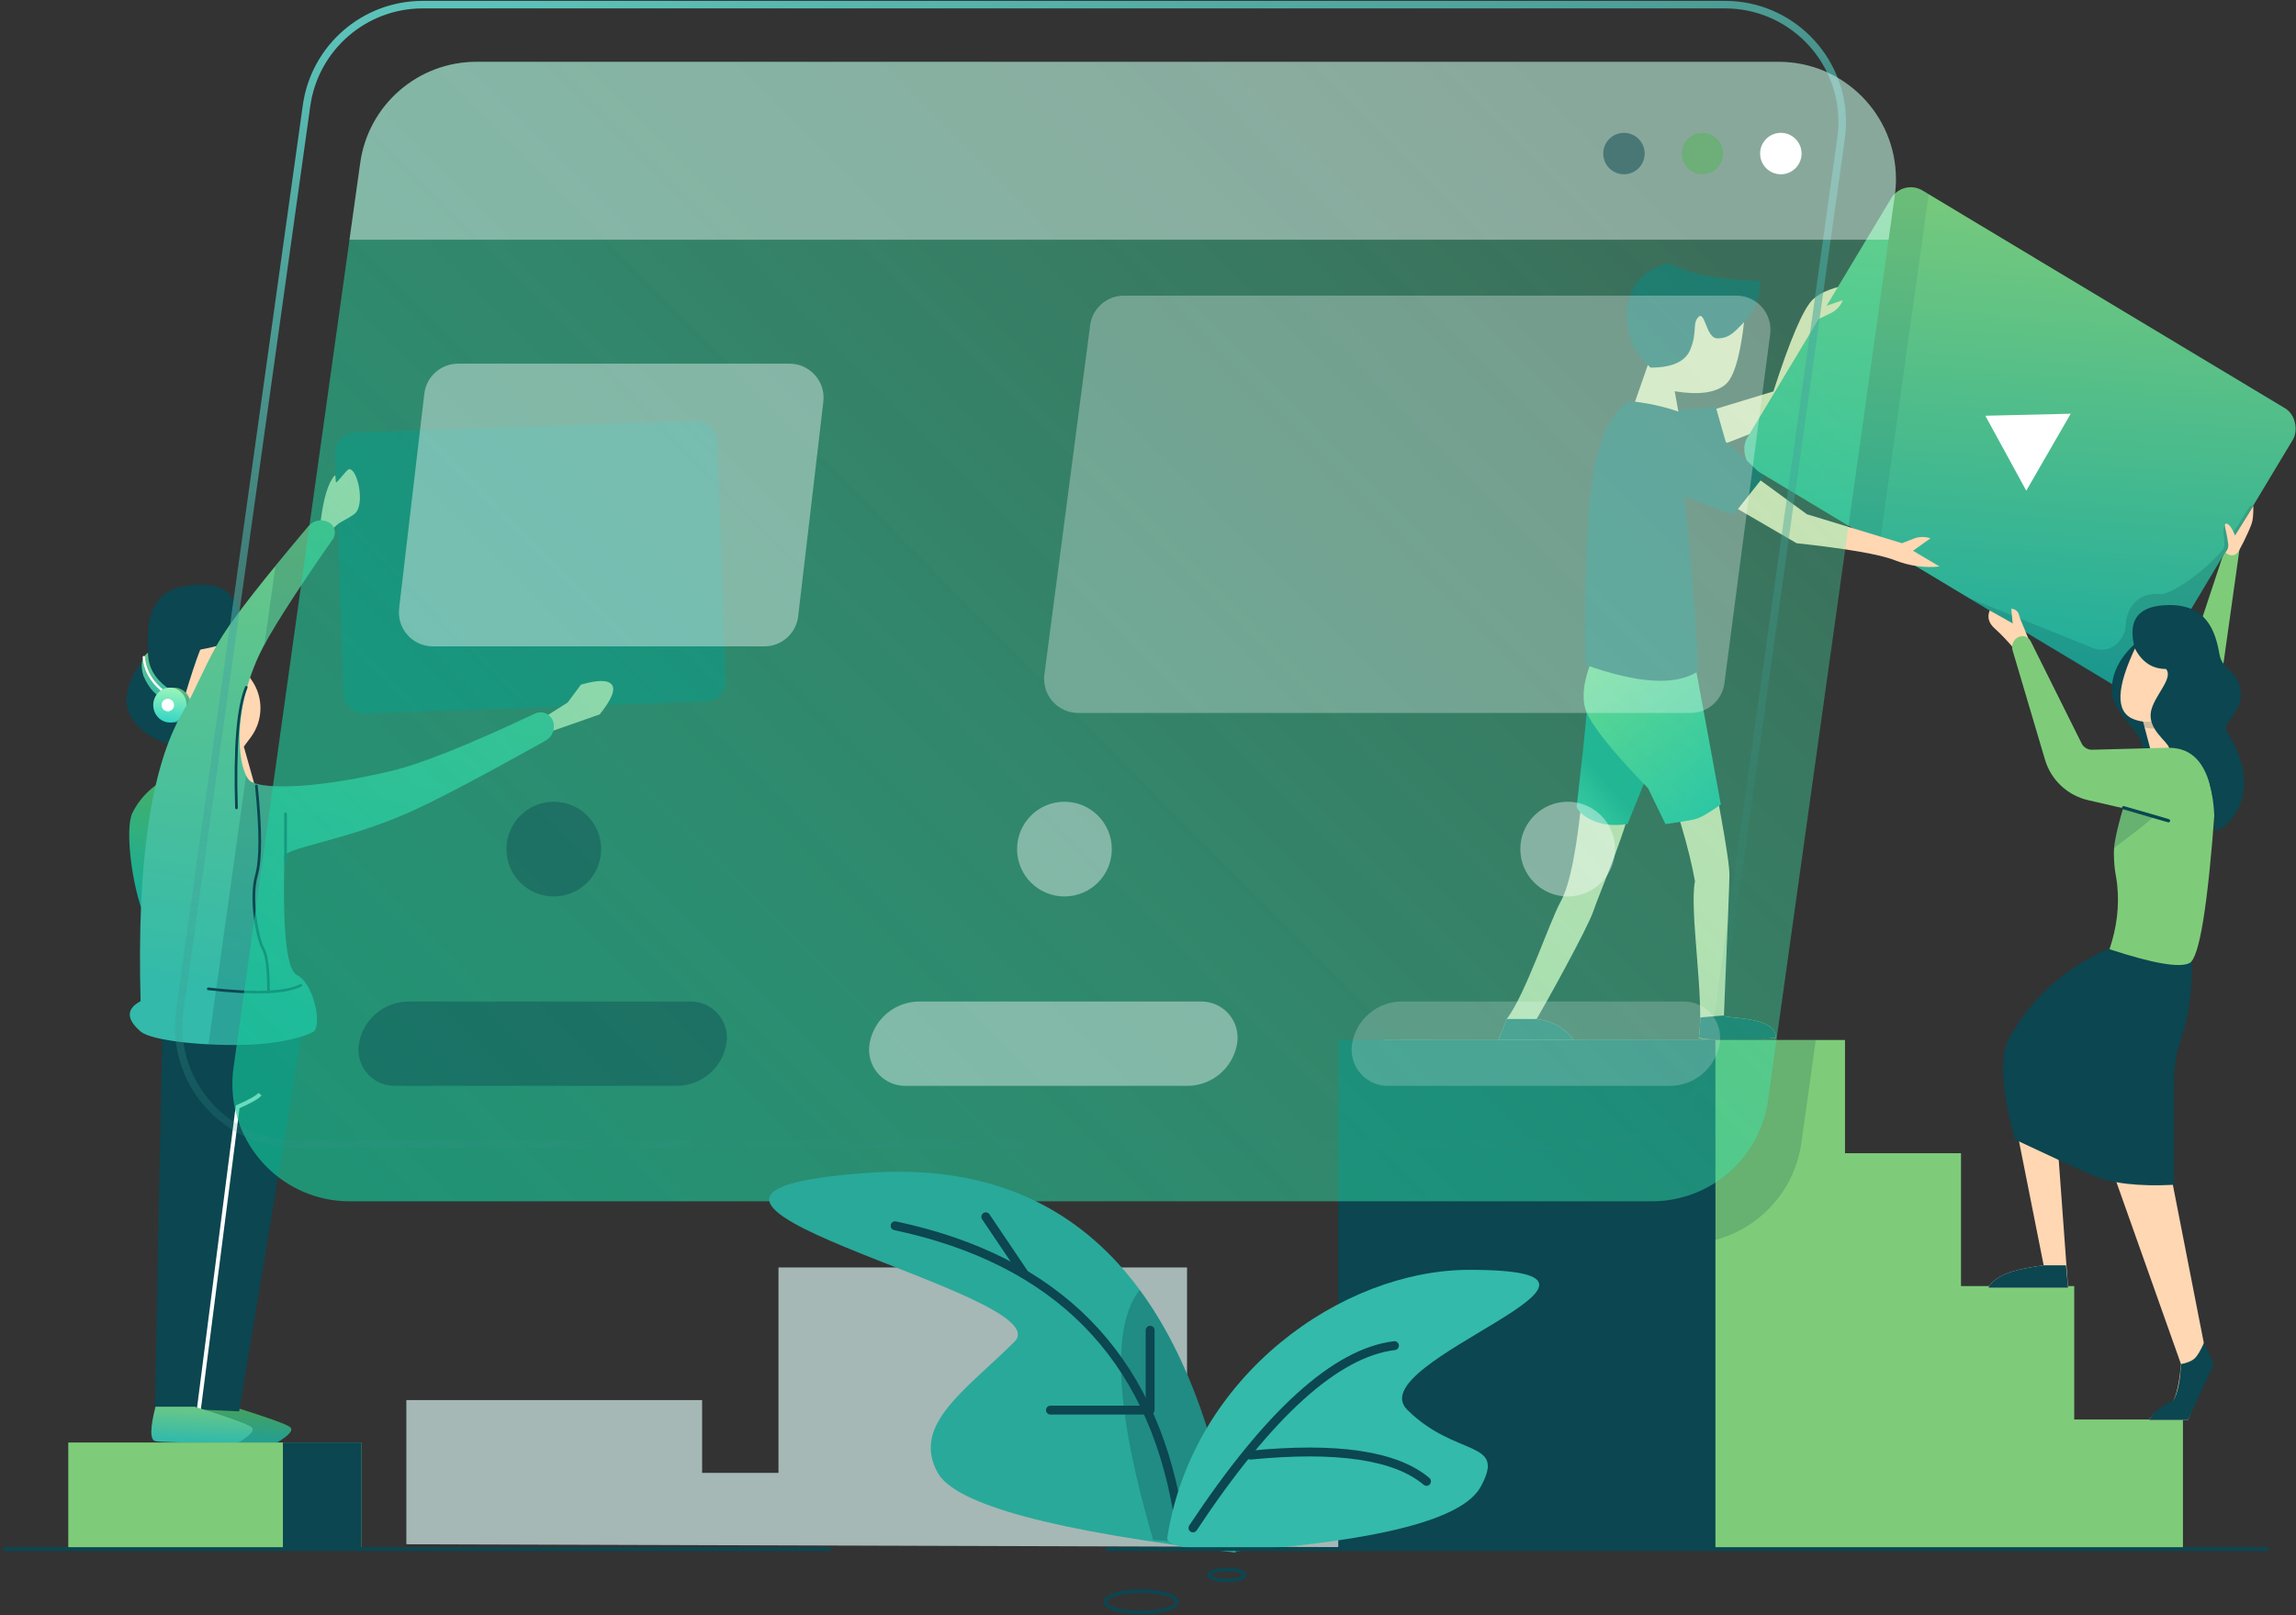 <?xml version="1.0" encoding="UTF-8"?> <svg xmlns="http://www.w3.org/2000/svg" xmlns:xlink="http://www.w3.org/1999/xlink" width="496px" height="349px" viewBox="0 0 496 349"><rect x="0" y="0" width="496" height="349" fill="#333333" stroke="none"/><!-- Generator: Sketch 52.5 (67469) - http://www.bohemiancoding.com/sketch --><title>Led by Proven Managers</title><desc>Created with Sketch.</desc><defs><linearGradient x1="8.498%" y1="-15.689%" x2="91.151%" y2="100%" id="linearGradient-1"><stop stop-color="#7ECC79" offset="0%"></stop><stop stop-color="#1FAD9D" offset="100%"></stop></linearGradient><linearGradient x1="16.835%" y1="95.933%" x2="36.952%" y2="63.614%" id="linearGradient-2"><stop stop-color="#30B397" offset="0%"></stop><stop stop-color="#119282" offset="100%"></stop></linearGradient><linearGradient x1="57.696%" y1="-28.175%" x2="43.408%" y2="90.713%" id="linearGradient-3"><stop stop-color="#52A24C" offset="0%"></stop><stop stop-color="#249F91" offset="100%"></stop></linearGradient><linearGradient x1="57.696%" y1="-28.175%" x2="43.334%" y2="91.333%" id="linearGradient-4"><stop stop-color="#5AB155" offset="0%"></stop><stop stop-color="#14AD9B" offset="100%"></stop></linearGradient><linearGradient x1="57.696%" y1="-28.175%" x2="43.141%" y2="92.933%" id="linearGradient-5"><stop stop-color="#7ECC79" offset="0%"></stop><stop stop-color="#33BAAA" offset="100%"></stop></linearGradient><linearGradient x1="57.696%" y1="-28.175%" x2="43.692%" y2="88.351%" id="linearGradient-6"><stop stop-color="#77BD72" offset="0%"></stop><stop stop-color="#2CA495" offset="100%"></stop></linearGradient><linearGradient x1="57.696%" y1="-28.175%" x2="43.413%" y2="90.677%" id="linearGradient-7"><stop stop-color="#BAFFB5" offset="0%"></stop><stop stop-color="#3CD8C5" offset="100%"></stop></linearGradient><linearGradient x1="2.492%" y1="89.868%" x2="95.711%" y2="27.163%" id="linearGradient-8"><stop stop-color="#16C89A" stop-opacity="0.643" offset="0%"></stop><stop stop-color="#4EFFB9" stop-opacity="0.291" offset="100%"></stop></linearGradient><linearGradient x1="18.345%" y1="0%" x2="50%" y2="100%" id="linearGradient-9"><stop stop-color="#5CC2B9" offset="0%"></stop><stop stop-color="#2F8F83" stop-opacity="0.061" offset="100%"></stop></linearGradient></defs><g id="Pages" stroke="none" stroke-width="1" fill="none" fill-rule="evenodd"><g id="Home---Approach-v3-" transform="translate(-889, -2334)"><g id="Section-1" transform="translate(221, 2335)"><g id="Led-by-Proven-Managers" transform="translate(16, 0)"><g transform="translate(653, 0)"><g id="Group-51" transform="translate(86.655, 37.22)"><path d="M254.245,132.388 C253.095,144.854 251.519,152.912 249.517,156.561 C246.966,161.209 241.997,176.453 237.846,181.981 C236.733,184.826 236.114,186.343 235.988,186.532 L252.294,186.532 C250.462,183.97 247.8,182.453 244.306,181.981 C245.957,179.206 255.306,162.404 256.555,158.662 C257.804,154.921 265.147,137.782 264.69,134.184 C261.405,132.482 257.923,131.883 254.245,132.388 Z" id="Path-312" fill="#FFD7B3"></path><path d="M237.846,181.981 C236.733,184.826 236.114,186.343 235.988,186.532 L252.294,186.532 C250.462,183.97 247.8,182.453 244.306,181.981 L237.846,181.981 Z" id="Path-312-Copy" fill="#0B4651"></path><g id="Group-43" transform="translate(0, 186.421)"><polygon id="Path-321" fill="#D6F1EE" opacity="0.7" points="0.129 109.059 0.129 77.9 64.022 77.9 64.022 93.637 80.518 93.637 80.518 49.24 168.781 49.24 168.781 93.071 226.05 93.071 226.05 109.752"></polygon><ellipse id="Oval-21" stroke="#0B4651" stroke-width="0.772" stroke-linecap="round" stroke-linejoin="round" cx="158.87" cy="121.498" rx="7.721" ry="2.317"></ellipse><ellipse id="Oval-21-Copy" stroke="#0B4651" stroke-width="0.772" stroke-linecap="round" stroke-linejoin="round" cx="177.401" cy="115.705" rx="3.86" ry="1.159"></ellipse><polygon id="Path-274" fill="#7ECC79" points="211.216 110.383 211.216 0.091 310.912 0.091 310.912 24.558 335.978 24.558 335.978 53.267 360.434 53.267 360.434 82.096 383.922 82.096 383.922 110.383"></polygon><polygon id="Path-274-Copy" fill="#0B4651" points="201.449 110.383 201.449 0.091 282.924 0.091 282.924 110.383"></polygon><path d="M304.601,0.091 L301.489,22.316 C299.736,34.834 289.028,44.147 276.388,44.147 L201.449,44.147 L201.449,0.091 L304.601,0.091 Z" id="Combined-Shape" fill="#0B4651" opacity="0.2"></path></g><path d="" id="Path-296" stroke="#979797" stroke-width="0.5"></path><g id="Group-49" transform="translate(281.245, -0)"><path d="M0.079,50.654 L14.203,46.358 C17.812,35.168 20.63,28.573 22.657,26.574 C24.457,24.8 27.654,23.619 32.248,23.033 L25.813,31.016 L18.877,51.74 L0.079,59.09 L0.079,50.654 Z" id="Path-308" fill="#FFD7B3"></path><path d="M66.008,202.098 L72.592,235.203 C68.251,235.797 65.279,236.52 63.679,237.37 C62.078,238.221 61.063,239.11 60.635,240.039 L77.861,240.039 L75.714,210.684 L66.008,202.098 Z" id="Path-301" fill="#FFD7B3"></path><path d="M72.592,235.203 C68.251,235.797 65.279,236.52 63.679,237.37 C62.078,238.221 61.063,239.11 60.635,240.039 L77.861,240.039 L77.408,235.203 L72.592,235.203 Z" id="Path-301-Copy" fill="#0B4651"></path><path d="M88.232,217.014 L102.254,256.553 C101.924,260.58 101.286,263.378 100.342,264.946 C97.767,266.097 96.11,267.323 95.37,268.623 L103.752,268.623 L108.228,257.305 L100.342,217.014 L88.232,217.014 Z" id="Path-302" fill="#FFD7B3"></path><path d="M102.254,256.553 C102.089,260.225 101.535,262.845 100.59,264.413 C98.016,265.564 96.275,266.967 95.37,268.623 L103.752,268.623 L109.338,256.553 L107.248,251.891 C106.464,253.666 105.771,254.82 105.169,255.353 C104.568,255.886 103.596,256.286 102.254,256.553 Z" id="Path-302-Copy" fill="#0B4651"></path><path d="M88.453,166.018 C77.98,170.193 70.187,176.936 65.075,186.249 C63.046,189.945 63.481,197.202 66.378,208.021 C73.491,211.386 79.073,213.956 83.127,215.732 C87.181,217.509 93.052,218.198 100.739,217.801 C100.739,209.348 100.739,201.899 100.739,195.452 C100.739,185.782 104.62,185.907 104.62,169.451 L88.453,166.018 Z" id="Path-300" fill="#0B4651"></path><polygon id="Path-297" fill="#7ECC79" points="110.067 114.866 115.246 77.942 111.565 81.063 100.866 113.363"></polygon><rect id="Rectangle-53" fill="url(#linearGradient-1)" transform="translate(67.47, 56.622) rotate(31) translate(-67.47, -56.622) " x="16.85" y="21.457" width="101.238" height="70.329" rx="4.928"></rect><path d="M47.752,3.75 L37.156,79.432 L10.194,63.231 C7.861,61.83 7.106,58.802 8.508,56.469 L39.653,4.633 C41.055,2.3 44.083,1.546 46.416,2.947 L47.752,3.75 Z" id="Combined-Shape" fill="#0B4651" opacity="0.1"></path><polygon id="Rectangle-54" fill="#FFFFFF" transform="translate(66.811, 55.558) rotate(-150) translate(-66.811, -55.558) " points="58.934 45.954 74.689 55.558 58.934 65.162"></polygon><path d="M54.351,90.154 L83.246,101.822 C85.407,102.694 87.884,101.934 89.183,99.999 C89.908,98.92 90.27,98.03 90.27,97.329 C90.27,95.386 91.225,89.644 97.86,90.154 C100.12,90.327 107.476,85.133 111.275,80.601 C112.289,79.392 110.722,76.151 111.835,75.183 C111.952,75.082 112.341,77.734 113.274,76.905 C115.015,75.358 117.228,70.047 117.598,71.199 C117.731,71.614 116.29,74.189 113.274,78.922 L98.379,103.157 L90.916,111.856 L54.351,90.154 Z" id="Path-299" fill="#0B4651" opacity="0.2"></path><path d="M69.559,100.417 L67.529,95.506 L67.246,94.57 C67.025,93.837 66.35,93.336 65.585,93.336 L65.901,96.488 L60.937,93.69 C60.342,95.124 60.706,96.428 62.029,97.605 C63.353,98.781 64.815,100.322 66.416,102.226 L69.559,100.417 Z" id="Path-295" fill="#FFD7B3"></path><path d="M89.002,100.148 C85.608,106.413 85.174,111.734 87.7,116.111 C89.517,119.259 94.575,120.15 97.862,121.847 C99.862,122.88 100.798,125.424 101.129,125.451 C101.886,125.512 107.46,125.718 107.702,121.654 C107.752,120.811 104.451,117.459 97.8,111.599 L89.002,100.148 Z" id="Path-173" fill="#0B4651" transform="translate(96.893, 112.81) rotate(30) translate(-96.893, -112.81) "></path><polygon id="Path-292" fill="#FFD7B3" transform="translate(98.293, 121.742) rotate(-28) translate(-98.293, -121.742) " points="96.856 114.442 94.587 124.183 102 129.978 100.763 113.506"></polygon><path d="M99.445,123.357 L83.057,123.792 C82.099,123.817 81.213,123.285 80.785,122.427 L69.796,100.36 C69.302,99.367 68.096,98.963 67.104,99.457 C67.101,99.459 67.099,99.46 67.097,99.461 L67.097,99.461 C66.055,99.985 65.538,101.18 65.869,102.298 L72.876,125.939 C74.175,130.322 77.733,133.665 82.187,134.689 L89.772,136.432 C88.388,141.044 87.717,144.324 87.758,146.271 C87.845,150.343 88.218,150.486 88.484,153.097 C88.945,157.628 88.387,162.228 86.811,166.896 C96.193,169.972 101.95,170.971 104.083,169.894 C106.217,168.817 108.056,157.544 109.601,136.075 L106.665,123.357 L99.445,123.357 Z" id="Path-291" fill="#7ECC79"></path><path d="M87.801,145.028 C91.63,142.146 93.978,140.327 94.845,139.571 C96.007,138.559 96.394,138.391 95.843,138.254 C94.674,137.963 92.686,137.308 89.88,136.289 C89.231,138.386 88.773,139.98 88.508,141.07 C88.242,142.161 88.007,143.48 87.801,145.028 Z" id="Path-294" fill="#0B4651" opacity="0.2"></path><g id="Group-24" transform="translate(97.497, 111.389) rotate(22) translate(-97.497, -111.389) translate(88.885, 102.95)"><path d="M0.966,1.669 C0.995,11.705 3.104,16.724 7.295,16.724 C13.58,16.724 16.921,10.401 16.987,4.898 C17.031,1.229 11.691,0.153 0.966,1.669 Z" id="Path-171" fill="#0B4651" opacity="0.2"></path><path d="M0.288,0.977 C-0.349,10.9 1.428,15.861 5.618,15.861 C11.903,15.861 14.43,9.585 14.496,4.081 C14.54,0.413 9.804,-0.622 0.288,0.977 Z" id="Path-171-Copy" fill="#FFD7B3"></path></g><path d="M87.63,107.722 C90.225,109.798 92.872,110.235 95.57,109.033 C97.945,110.147 95.586,115.274 96.329,118.676 C97.188,122.6 102.324,123.203 103.118,124.34 C112.599,119.98 118.195,134.318 119.356,136.597 C120.452,137.171 127.716,125.664 112.998,115.991 C111.229,114.829 114.554,111.032 112.381,107.088 C110.022,102.807 106.901,104.493 104.862,101.465 C102.011,97.231 97.988,92.845 90.712,96.081 C84.54,98.825 83.512,102.706 87.63,107.722 Z" id="Path-172" fill="#0B4651" transform="translate(103.635, 115.789) rotate(24) translate(-103.635, -115.789) "></path><path d="M89.851,136.318 C94.944,137.769 98.095,138.68 99.305,139.052 C100.515,139.424 97.364,138.512 89.851,136.318 Z" id="Path-293" stroke="#0B4651" stroke-width="0.704" stroke-linecap="round" stroke-linejoin="round"></path><path d="M111.911,81.263 C112.331,80.466 112.519,79.88 112.476,79.505 C112.143,76.622 111.417,75.042 111.911,74.945 C112.502,74.828 113.177,75.675 113.937,77.485 L117.888,71.081 C117.904,72.917 117.78,74.205 117.517,74.945 C116.753,77.087 114.86,80.813 114.429,81.263 C113.773,81.947 112.934,81.947 111.911,81.263 Z" id="Path-298" fill="#FFD7B3"></path></g><g id="Group-50" transform="translate(252.771, 18.686)"><path d="M17.579,105.897 C21.796,117.441 24.515,126.647 25.734,133.516 C24.47,139.765 27.853,159.463 26.575,167.28 C26.513,167.659 28.247,167.659 31.776,167.28 C39.402,167.573 43.215,167.573 43.215,167.28 C43.215,162.519 31.948,163.303 31.982,162.519 C32.782,144.032 33.181,133.86 33.181,132.004 C33.181,129.641 31.719,120.939 28.795,105.897 L17.579,105.897 Z" id="Path-311" fill="#FFD7B3"></path><path d="M26.868,162.953 C26.857,164.612 26.771,166.085 26.575,167.28 C26.482,167.849 43.215,167.719 43.215,167.28 C43.215,162.519 31.948,163.303 31.982,162.519 L26.868,162.953 Z" id="Path-311-Copy" fill="#0B4651"></path><path d="M2.403,95.466 C2.359,96.537 2.297,97.518 2.218,98.407 C1.854,102.522 1.173,108.879 0.176,117.477 C0.793,118.767 2.102,119.805 4.104,120.592 C6.106,121.378 8.464,121.57 11.179,121.166 L15.304,110.927 C6.812,98.03 2.511,92.876 2.403,95.466 Z" id="Path-310" fill="url(#linearGradient-2)"></path><path d="M4.263,83.925 C2.044,88.646 1.254,92.559 1.893,95.667 C2.532,98.774 7.102,104.695 15.602,113.431 L19.357,121.166 C22.411,120.748 24.521,120.402 25.686,120.128 C26.851,119.855 28.731,118.79 31.324,116.934 L25.125,83.276 L4.263,83.925 Z" id="Path-310-Copy" fill="url(#linearGradient-1)"></path><polygon id="Path-307" fill="#0B4651" points="17.242 32.165 30.211 30.961 32.497 38.979 24.869 41.153"></polygon><path d="M36.833,7.556 C36.018,18.131 34.52,24.335 32.339,26.167 C30.159,27.999 26.495,28.489 21.35,27.637 L22.606,34.507 L17.418,37.008 L12.589,30.441 L21.35,5.411 L36.833,7.556 Z" id="Path-304" fill="#FFD7B3"></path><path d="M16.151,22.532 C20.849,22.532 23.719,21.204 24.762,18.55 C26.326,14.567 25.085,13.006 26.498,11.591 C27.911,10.176 28.129,16.159 30.527,16.212 C33.463,16.278 34.693,14.305 37.167,11.829 C38.815,10.178 39.691,7.499 39.793,3.793 C30.903,3.559 24.402,2.294 20.29,0 C14.222,1.29 11.557,5.208 11.122,9.891 C10.643,15.038 12.319,19.252 16.151,22.532 Z" id="Path-303" fill="#0B4651"></path><path d="M32.706,51.758 L47.686,60.476 C58.588,61.663 65.643,62.884 68.852,64.137 C72.061,65.391 75.299,65.847 78.566,65.504 L72.836,62.107 L76.609,59.42 L76.609,59.42 C75.429,59.012 74.142,59.038 72.979,59.492 L70.455,60.476 L49.92,54.217 L37.075,44.832 L32.706,51.758 Z" id="Path-306" fill="#FFD7B3"></path><path d="M11.666,29.759 C19.212,30.602 24.904,32.546 28.743,35.592 C32.581,38.638 36.521,42.135 40.563,46.084 L34.035,54.318 L23.504,50.373 C25.384,69.617 26.324,82.228 26.324,88.205 C21.552,91.305 13.445,90.815 2.004,86.734 C1.893,66.048 2.554,51.923 3.988,44.358 C5.422,36.793 7.981,31.927 11.666,29.759 Z" id="Path-305" fill="#0B4651"></path><path d="M52.356,9.787 L57.65,7.964 L57.65,7.964 C57.225,9.141 56.363,10.111 55.244,10.671 C52.108,12.24 50.74,12.821 51.137,12.414 C51.602,11.937 52.008,11.062 52.356,9.787 Z" id="Path-309" fill="#FFD7B3"></path></g></g><g id="Group-47" transform="translate(26.22, 89.744)"><path d="M14.713,213.232 C13.518,217.956 13.518,220.439 14.713,220.68 C15.908,220.921 21.849,221.041 32.536,221.041 C35.25,219.418 36.229,218.291 35.473,217.66 C34.717,217.029 30.618,215.553 23.176,213.232 L14.713,213.232 Z" id="Path-290-Copy" fill="url(#linearGradient-3)"></path><path d="M10.232,76.655 C6.037,78.679 3.083,81.441 1.372,84.94 C-0.277,88.313 1.269,100.789 3.936,107.157 C4.925,109.519 7.295,109.519 11.045,107.157 L8.265,75.263" id="Path-286" fill="url(#linearGradient-4)"></path><polygon id="Path-285" fill="#0B4651" points="7.871 130.743 6.239 213.417 24.444 214.237 38.314 130.743"></polygon><rect id="Rectangle-49" fill="#0B4651" transform="translate(87.364, 31.798) rotate(-2) translate(-87.364, -31.798) " x="46.057" y="1.439" width="82.615" height="60.718" rx="4.32"></rect><g id="Group-46" transform="translate(0, 35.395)"><path d="M29.056,47.993 L25.454,35.191 L26.956,33.177 C29.671,29.538 29.749,24.57 27.15,20.848 L21.185,12.304 L13.795,15.051 C9.688,21.621 7.797,25.087 8.122,25.449 C8.447,25.811 11.821,29.421 18.244,36.28 L18.244,47.993 L29.056,47.993 Z" id="Path-276" fill="#FFD7B3"></path><path d="M12.599,24.666 C13.864,20.352 15.011,16.872 16.04,14.226 C17.27,14.022 19.249,13.601 20.197,13.257 C22.019,12.598 23.953,11.978 26,11.4 C27.689,9.627 28.029,8.06 27.021,6.701 C26.013,5.341 25.083,5.341 24.231,6.701 C23.647,1.377 19.77,-0.685 12.599,0.516 C1.842,2.317 5.563,15.698 4.56,15.898 C3.557,16.097 -0.878,22.103 0.296,26.919 C1.369,31.319 8.29,36.258 14.865,34.859 C19.598,33.91 21.132,31.787 19.467,28.492 L12.599,24.666 Z" id="Path-278" fill="#0B4651"></path><path d="M9.944,23.162 C6.482,21.001 4.751,18.243 4.751,14.886 C3.382,15.875 3.05,17.542 3.755,19.885 C4.933,22.675 6.652,24.473 8.91,25.279 C8.91,24.578 9.255,23.872 9.944,23.162 Z" id="Path-279" fill="url(#linearGradient-5)"></path><path d="M3.853,15.849 C4.096,19.249 6.069,22.12 9.773,24.462" id="Path-280" stroke="#FFFFFF" stroke-width="0.5" stroke-linecap="round" stroke-linejoin="round"></path><g id="Group-45" transform="translate(5.888, 22.452)"><ellipse id="Oval-19-Copy-2" fill="url(#linearGradient-6)" cx="4.496" cy="3.765" rx="3.597" ry="3.765"></ellipse><ellipse id="Oval-19" fill="url(#linearGradient-7)" cx="3.597" cy="3.765" rx="3.597" ry="3.765"></ellipse><ellipse id="Oval-19-Copy" fill="#FFFFFF" cx="3.147" cy="3.765" rx="1.349" ry="1.356"></ellipse></g></g><path d="M42.027,22.05 C42.664,16.886 43.683,13.538 45.084,12.006 C45.396,11.665 45.195,13.726 45.45,13.498 C46.465,12.588 47.701,10.679 48.224,10.646 C49.986,10.535 51.705,18.135 49.481,20.204 C48.904,20.74 47.084,21.724 46.469,22.05 C45.825,22.391 45.057,23.073 44.166,24.096 L42.027,22.05 Z" id="Path-283" fill="#FFD7B3"></path><path d="M89.71,64.679 L95.413,61.058 L98.272,57.21 C101.907,56.145 104.135,56.145 104.954,57.21 C105.774,58.274 104.903,60.413 102.341,63.625 L89.71,68.051 L89.71,64.679 Z" id="Path-284" fill="#FFD7B3"></path><path d="M3.151,125.59 C2.333,95.777 5.354,74.992 12.214,63.238 C15.149,58.209 17.4,52.063 20.798,46.701 C23.649,42.202 29.852,34.292 39.409,22.969 L39.409,22.969 C40.483,21.696 42.297,21.339 43.774,22.11 L43.774,22.11 C44.999,22.75 45.473,24.261 44.834,25.486 C44.785,25.58 44.73,25.67 44.669,25.757 C36.057,38.125 30.743,46.494 28.729,50.864 C22.531,64.306 24.384,75.928 26.775,77.999 C28.61,79.587 38.85,80.213 57.209,75.887 C63.626,74.375 74.01,70.231 88.361,63.454 L88.361,63.454 C89.775,62.786 91.463,63.391 92.13,64.805 C92.156,64.859 92.18,64.914 92.202,64.97 L92.202,64.97 C92.841,66.582 92.189,68.418 90.676,69.265 C75.974,77.496 65.781,82.828 60.096,85.263 C46.651,91.021 34.185,92.513 34.185,94.359 C34.185,98.985 33.407,118.252 36.97,119.993 C40.534,121.733 42.369,130.765 40.534,132.15 C39.653,132.815 34.925,134.623 26.775,134.992 C17.938,135.392 5.578,134.248 3.151,132.15 C0.04,129.462 0.04,127.276 3.151,125.59 Z" id="Path-275" fill="url(#linearGradient-5)"></path><path d="M31.528,171.593 C22.505,167.713 16.187,158.744 16.187,148.299 C16.187,147.123 16.269,145.949 16.432,144.784 L25.945,76.842 C26.205,77.358 26.486,77.748 26.775,77.999 C28.61,79.587 38.85,80.213 57.209,75.887 C63.626,74.375 74.01,70.23 88.362,63.453 C89.776,62.785 91.463,63.391 92.131,64.806 C92.156,64.86 92.18,64.914 92.202,64.97 C92.841,66.581 92.189,68.418 90.677,69.264 C75.974,77.495 65.781,82.828 60.096,85.263 C46.651,91.021 34.185,92.513 34.185,94.359 C34.185,98.985 33.407,118.252 36.97,119.993 C40.534,121.733 42.369,130.765 40.534,132.15 C40.2,132.402 39.313,132.819 37.896,133.259 L31.528,171.593 Z M32.289,31.532 C34.409,28.935 36.782,26.081 39.408,22.969 C40.483,21.696 42.297,21.339 43.774,22.11 C44.998,22.749 45.473,24.26 44.834,25.485 C44.784,25.579 44.729,25.671 44.669,25.758 C37.396,36.202 32.476,43.794 29.908,48.535 L32.289,31.532 Z" id="Combined-Shape" fill="#0B4651" opacity="0.2"></path><path d="M34.465,85.094 L34.465,95.341" id="Path-282" stroke="#0B4651" stroke-width="0.576" stroke-linecap="round" stroke-linejoin="round"></path><path d="" id="Path-277" stroke="#979797" stroke-width="0.5"></path><path d="M23.865,83.831 C23.465,70.802 24.171,62.115 25.984,57.771" id="Path-281" stroke="#0B4651" stroke-width="0.576" stroke-linecap="round" stroke-linejoin="round"></path><path d="M17.771,122.934 C27.831,124.09 34.497,123.834 37.771,122.167" id="Path-287" stroke="#0B4651" stroke-width="0.576" stroke-linecap="round" stroke-linejoin="round"></path><path d="M28.169,79.098 C29.139,88.593 29.139,95.041 28.169,98.439 C26.713,103.538 28.464,112.304 29.625,114.27 C30.399,115.581 30.785,118.708 30.785,123.652" id="Path-288" stroke="#0B4651" stroke-width="0.576" stroke-linecap="round" stroke-linejoin="round"></path><path d="M28.931,145.676 C28.506,146.29 26.904,147.21 24.124,148.436 L15.625,214.665" id="Path-289" stroke="#FFFFFF" stroke-width="0.864"></path><path d="M6.366,213.232 C5.17,217.956 5.17,220.439 6.366,220.68 C7.561,220.921 13.501,221.041 24.188,221.041 C26.902,219.418 27.881,218.291 27.125,217.66 C26.369,217.029 22.27,215.553 14.829,213.232 L6.366,213.232 Z" id="Path-290" fill="url(#linearGradient-5)"></path></g><g id="Group-48" transform="translate(13.75, 310.713)"><rect id="Rectangle-50" fill="#7ECC79" x="0" y="0" width="63.313" height="23.344"></rect><rect id="Rectangle-50-Copy" fill="#0B4651" x="46.365" y="0" width="16.947" height="23.344"></rect></g><g id="Group-44" transform="translate(33.802, 0)"><path d="M68.125,12.357 L349.427,12.357 C363.424,12.357 374.772,23.704 374.772,37.702 C374.772,38.878 374.69,40.052 374.527,41.216 L347.147,236.758 C345.395,249.276 334.687,258.589 322.047,258.589 L40.745,258.589 C26.748,258.589 15.4,247.241 15.4,233.244 C15.4,232.068 15.482,230.894 15.645,229.729 L43.024,34.187 C44.777,21.67 55.485,12.357 68.125,12.357 Z" id="Rectangle-47" fill="url(#linearGradient-8)"></path><path d="M56.52,0 L337.822,1.0658141e-14 C351.82,8.08680611e-15 363.167,11.347 363.167,25.345 C363.167,26.521 363.085,27.695 362.922,28.86 L335.543,224.402 C333.79,236.919 323.083,246.232 310.443,246.232 L29.141,246.232 C15.143,246.232 3.796,234.885 3.796,220.887 C3.796,219.711 3.878,218.537 4.041,217.373 L31.42,21.831 C33.173,9.313 43.881,2.00854595e-14 56.52,1.77635684e-14 Z" id="Rectangle-47-Copy-6" stroke="url(#linearGradient-9)" stroke-width="1.625"></path><path d="M373.186,50.791 L40.7,50.791 L43.024,34.187 C44.777,21.67 55.485,12.357 68.125,12.357 L349.427,12.357 C363.424,12.357 374.772,23.704 374.772,37.702 C374.772,38.878 374.69,40.052 374.527,41.216 L373.186,50.791 Z" id="Combined-Shape" fill="#FFFFFF" opacity="0.4"></path><ellipse id="Oval-20-Copy" fill="#0B4651" opacity="0.5" cx="316.017" cy="32.183" rx="4.477" ry="4.477"></ellipse><ellipse id="Oval-20-Copy-2" fill="#54B454" opacity="0.5" cx="332.964" cy="32.183" rx="4.477" ry="4.477"></ellipse><ellipse id="Oval-20-Copy-3" fill="#FFFFFF" cx="349.911" cy="32.183" rx="4.477" ry="4.477"></ellipse></g><path d="M97.97,77.586 L169.557,77.586 C173.622,77.586 176.917,80.881 176.917,84.946 C176.917,85.232 176.901,85.519 176.867,85.803 L171.428,132.174 C170.994,135.882 167.852,138.677 164.118,138.677 L92.531,138.677 C88.466,138.677 85.171,135.382 85.171,131.317 C85.171,131.03 85.187,130.744 85.221,130.46 L90.659,84.089 C91.094,80.381 94.236,77.586 97.97,77.586 Z" id="Rectangle-51" fill="#FFFFFF" opacity="0.4"></path><path d="M241.802,62.882 L374.107,62.882 C378.172,62.882 381.467,66.178 381.467,70.243 C381.467,70.562 381.446,70.882 381.405,71.199 L371.521,146.656 C371.041,150.321 367.918,153.061 364.223,153.061 L231.917,153.061 C227.852,153.061 224.557,149.765 224.557,145.7 C224.557,145.381 224.578,145.061 224.619,144.744 L234.504,69.287 C234.984,65.622 238.106,62.882 241.802,62.882 Z" id="Rectangle-51-Copy" fill="#FFFFFF" opacity="0.3"></path><path d="M87.309,215.418 L148.222,215.418 C152.538,215.418 156.037,218.917 156.037,223.234 C156.037,223.669 156.001,224.103 155.928,224.532 L155.928,224.532 C155.042,229.793 150.486,233.646 145.151,233.646 L84.238,233.646 C79.922,233.646 76.423,230.147 76.423,225.83 C76.423,225.395 76.459,224.961 76.531,224.532 L76.531,224.532 C77.418,219.271 81.974,215.418 87.309,215.418 Z" id="Rectangle-52" fill="#0B4651" opacity="0.4"></path><path d="M197.627,215.418 L258.539,215.418 C262.855,215.418 266.355,218.917 266.355,223.234 C266.355,223.669 266.318,224.103 266.246,224.532 L266.246,224.532 C265.359,229.793 260.804,233.646 255.468,233.646 L194.556,233.646 C190.239,233.646 186.74,230.147 186.74,225.83 C186.74,225.395 186.777,224.961 186.849,224.532 L186.849,224.532 C187.735,219.271 192.291,215.418 197.627,215.418 Z" id="Rectangle-52-Copy" fill="#FFFFFF" opacity="0.4"></path><path d="M301.869,215.418 L362.781,215.418 C367.097,215.418 370.596,218.917 370.596,223.234 C370.596,223.669 370.56,224.103 370.488,224.532 L370.488,224.532 C369.601,229.793 365.046,233.646 359.71,233.646 L298.798,233.646 C294.481,233.646 290.982,230.147 290.982,225.83 C290.982,225.395 291.019,224.961 291.091,224.532 L291.091,224.532 C291.977,219.271 296.533,215.418 301.869,215.418 Z" id="Rectangle-52-Copy-2" fill="#FFFFFF" opacity="0.2"></path><ellipse id="Oval-20" fill="#0B4651" opacity="0.4" cx="118.631" cy="182.481" rx="10.232" ry="10.233"></ellipse><ellipse id="Oval-20-Copy-4" fill="#FFFFFF" opacity="0.4" cx="228.949" cy="182.481" rx="10.232" ry="10.233"></ellipse><ellipse id="Oval-20-Copy-5" fill="#FFFFFF" opacity="0.4" cx="337.667" cy="182.481" rx="10.232" ry="10.233"></ellipse><path d="M265.955,334.517 C256.775,276.667 230.291,249.309 186.504,252.44 C120.823,257.138 228.681,278.465 218.167,288.926 C207.653,299.387 195.81,306.869 201.576,317.251 C205.419,324.173 226.879,329.928 265.955,334.517 Z" id="Path-313" fill="#29A99A"></path><path d="M245.207,277.73 C253.92,289.561 260.3,305.505 264.346,325.561 L261.644,332.913 L248.098,331.757 C239.936,303.677 238.972,285.668 245.207,277.73 Z" id="Combined-Shape" fill="#0B4651" opacity="0.3"></path><path d="M192.368,263.879 C227.231,271.266 247.573,291.842 253.395,325.607" id="Path-315" stroke="#0B4651" stroke-width="1.92" stroke-linecap="round" stroke-linejoin="round"></path><polyline id="Path-316" stroke="#0B4651" stroke-width="1.92" stroke-linecap="round" stroke-linejoin="round" points="225.924 303.711 247.457 303.711 247.457 286.452"></polyline><path d="M211.961,261.939 L220.138,274.072" id="Path-317" stroke="#0B4651" stroke-width="1.92" stroke-linecap="round" stroke-linejoin="round"></path><path d="M316.623,334.191 C326.813,333.985 331.773,333.015 331.503,331.283 C326.041,296.144 293.673,273.399 266.226,273.399 C222.01,273.399 290.173,293.177 279.66,303.638 C269.146,314.099 258.066,309.954 263.831,320.336 C267.675,327.258 285.272,331.876 316.623,334.191 Z" id="Path-313-Copy" fill="#33BAAA" transform="translate(291.332, 303.795) scale(-1, 1) translate(-291.332, -303.795) "></path><path d="M256.717,329.166 C273.088,304.442 287.596,291.313 300.242,289.779" id="Path-318" stroke="#0B4651" stroke-width="1.92" stroke-linecap="round" stroke-linejoin="round"></path><path d="M269.114,313.442 C287.825,311.6 300.509,313.487 307.165,319.106" id="Path-319" stroke="#0B4651" stroke-width="1.92" stroke-linecap="round" stroke-linejoin="round"></path><path d="M0,333.738 L178.136,333.738" id="Path-320" stroke="#0B4651" stroke-width="0.812" stroke-linecap="round" stroke-linejoin="round"></path><path d="M238.222,333.738 L488.756,333.738" id="Path-320-Copy" stroke="#0B4651" stroke-width="0.812" stroke-linecap="round" stroke-linejoin="round"></path></g></g></g></g></g></svg> 